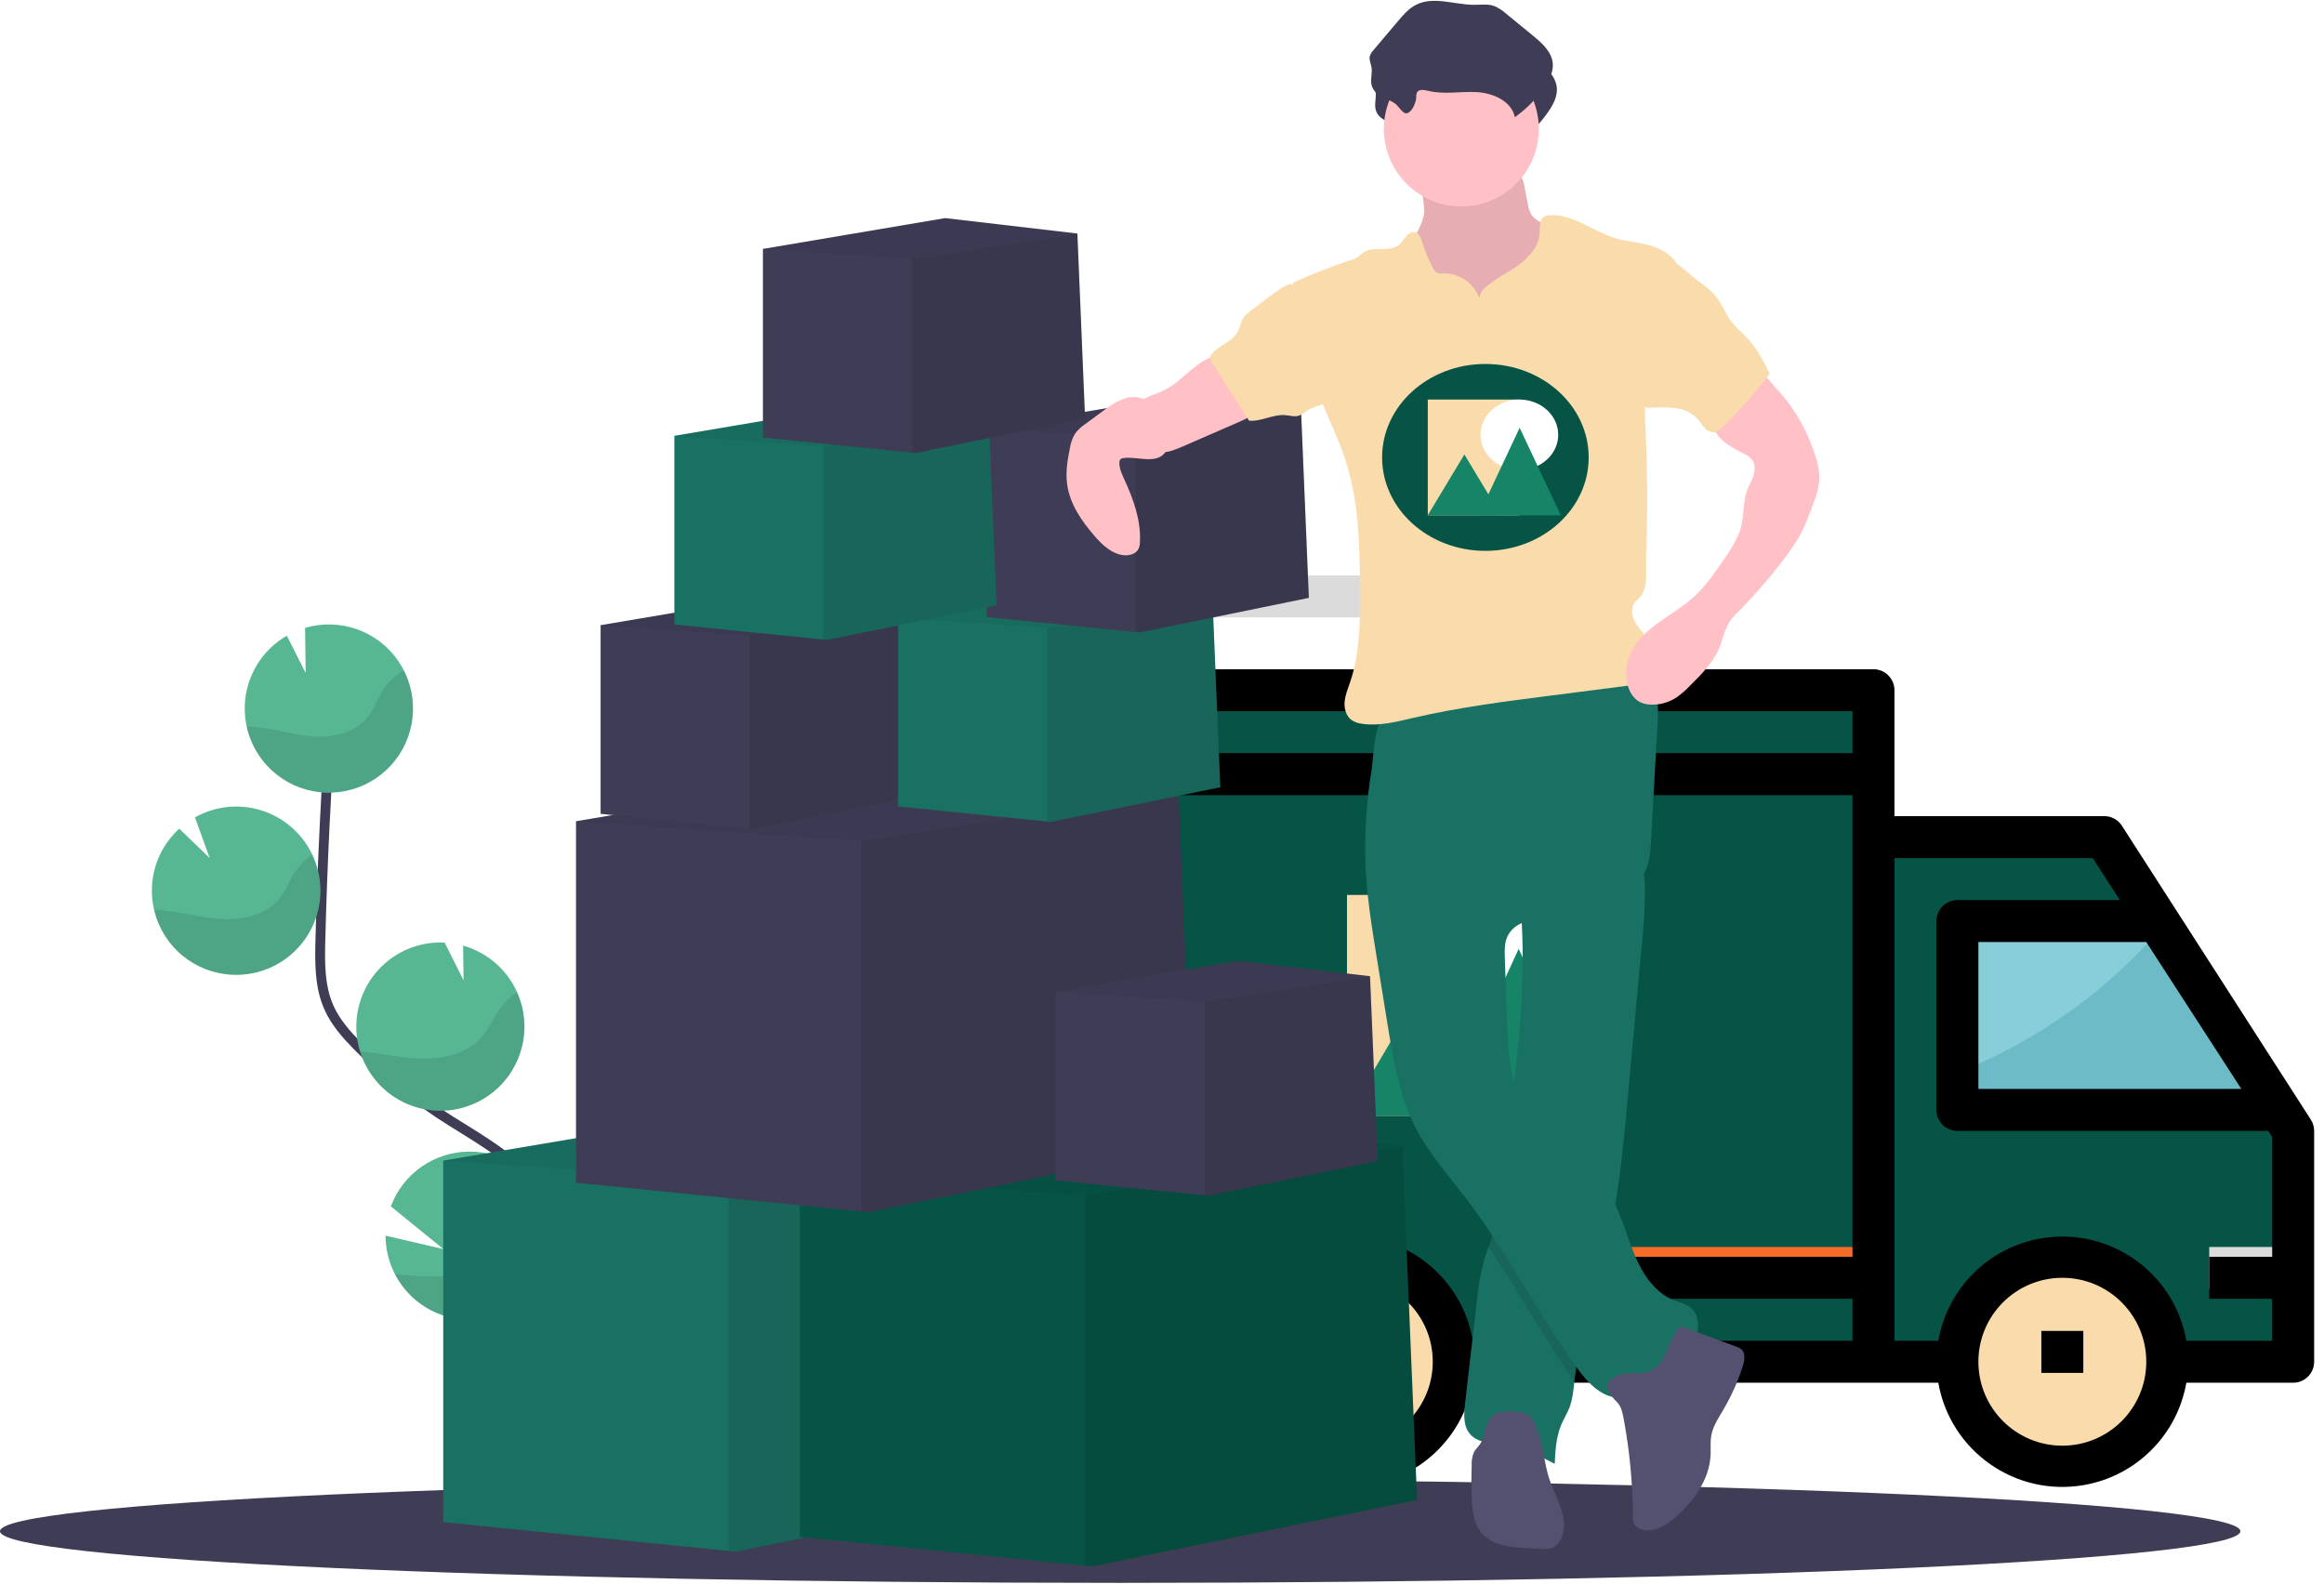 <svg  viewBox="0 0 945 644" fill="none" xmlns="http://www.w3.org/2000/svg">
<!-- width="945" height="644" -->
<g id="undraw_deliveries_131a 1">
<g id="truck">
<g id="Group">
<path id="Vector" d="M881.267 549.734H932.467V455.867L855.667 336.4H761.8V549.734H795.933" fill="#065446"/>
<path id="Vector_2" d="M505.8 549.734H437.533V276.667H761.8V549.734H591.133" fill="#065446"/>
</g>
<g id="Group_2">
<path id="Vector_3" d="M488.733 507.067H437.533V524.134H488.733V507.067Z" fill="#F46B27"/>
<path id="Vector_4" d="M761.8 507.067H608.2V524.134H761.8V507.067Z" fill="#F46B27"/>
</g>
<path id="Vector_5" d="M932.466 507.067H898.333V524.134H932.466V507.067Z" fill="#DBDBDB"/>
<path id="Vector_6" d="M761.8 302.267H463.133V319.334H761.8V302.267Z" fill="#065446"/>
<g id="Group_3">
<path id="Vector_7" d="M548.467 592.401C572.031 592.401 591.134 573.298 591.134 549.734C591.134 526.17 572.031 507.067 548.467 507.067C524.903 507.067 505.8 526.17 505.8 549.734C505.8 573.298 524.903 592.401 548.467 592.401Z" fill="#FADCAC"/>
<path id="Vector_8" d="M838.6 592.401C862.164 592.401 881.267 573.298 881.267 549.734C881.267 526.17 862.164 507.067 838.6 507.067C815.036 507.067 795.933 526.17 795.933 549.734C795.933 573.298 815.036 592.401 838.6 592.401Z" fill="#FADCAC"/>
</g>
<g id="Group_4">
<path id="Vector_9" d="M557 541.2H539.933V558.267H557V541.2Z" fill="#DBDBDB"/>
<path id="Vector_10" d="M847.134 541.2H830.067V558.267H847.134V541.2Z" fill="#DBDBDB"/>
<path id="Vector_11" d="M582.6 234H463.133V251.067H582.6V234Z" fill="#DBDBDB"/>
<path id="Vector_12" d="M446.067 234H429V251.067H446.067V234Z" fill="#DBDBDB"/>
</g>
<path id="Vector_13" d="M877.597 370.534H795.933V447.334H927.005L877.597 370.534Z" fill="#87CED9"/>
<path id="Vector_14" d="M778.867 336.4H761.8V549.733H778.867V336.4Z" fill="#065446"/>
<path id="Vector_15" d="M927.005 447.334L880.669 375.227C857.894 402.252 828.786 423.21 795.933 436.24V447.333H927.005V447.334Z" fill="#6CBBC7"/>
<g id="Vector_16" filter="url(#filter0_d)">
<path d="M862.835 331.792C861.265 329.351 858.568 327.875 855.667 327.867H770.334V276.667C770.334 271.957 766.511 268.134 761.801 268.134H437.533C432.823 268.134 429 271.957 429 276.667V549.734C429 554.444 432.823 558.267 437.533 558.267H498.034C502.915 586.12 529.445 604.74 557.298 599.867C578.537 596.146 595.177 579.515 598.898 558.267H788.167C793.048 586.12 819.578 604.74 847.431 599.867C868.67 596.146 885.31 579.515 889.031 558.267H932.466C937.176 558.267 940.999 554.444 940.999 549.734V455.867C940.999 454.229 940.521 452.633 939.634 451.259L862.835 331.792ZM872.733 379.067L911.389 438.8H804.467V379.067H872.733ZM548.467 583.867C529.617 583.867 514.334 568.584 514.334 549.734C514.334 530.884 529.617 515.601 548.467 515.601C567.317 515.601 582.6 530.884 582.6 549.734C582.6 568.584 567.317 583.867 548.467 583.867ZM548.467 498.534C523.498 498.56 502.199 516.582 498.035 541.201H446.067V524.134H488.734V507.067H446.067V285.2H753.267V302.267H463.133V319.334H753.266V507.067H608.2V524.134H753.267V541.201H598.899C594.734 516.59 573.435 498.559 548.467 498.534ZM838.6 583.867C819.75 583.867 804.467 568.584 804.467 549.734C804.467 530.884 819.75 515.601 838.6 515.601C857.45 515.601 872.733 530.884 872.733 549.734C872.733 568.584 857.45 583.867 838.6 583.867ZM889.032 541.2C884.151 513.347 857.621 494.727 829.768 499.6C808.529 503.321 791.889 519.952 788.168 541.2H770.333V344.934H850.973L861.981 362.001H795.933C791.223 362.001 787.4 365.824 787.4 370.534V447.334C787.4 452.044 791.223 455.867 795.933 455.867H922.312L923.933 458.342V507.067H898.333V524.134H923.933V541.201H889.032V541.2Z" fill="black"/>
</g>
<path id="Vector_17" d="M557 541.2H539.933V558.267H557V541.2Z" fill="black"/>
<path id="Vector_18" d="M847.134 541.2H830.067V558.267H847.134V541.2Z" fill="black"/>
<g id="LOGO 2" clip-path="url(#clip0)">
<path id="Vector_19" d="M670 336.321H513V481.321H670V336.321Z" fill="#065446"/>
<path id="Back Circle" d="M591.5 481.321C634.854 481.321 670 448.862 670 408.821C670 368.78 634.854 336.321 591.5 336.321C548.146 336.321 513 368.78 513 408.821C513 448.862 548.146 481.321 591.5 481.321Z" fill="#065446"/>
<path id="background logo" d="M617.469 363.916H547.724V453.726H617.469V363.916Z" fill="#FADCAC"/>
<path id="sun" d="M617.32 418.605C633.63 418.605 646.851 406.362 646.851 391.26C646.851 376.159 633.63 363.916 617.32 363.916C601.011 363.916 587.79 376.159 587.79 391.26C587.79 406.362 601.011 418.605 617.32 418.605Z" fill="white"/>
<g id="Mountains">
<path id="Polygon 1" d="M575.534 406.539L603.352 453.673H547.715L575.534 406.539Z" fill="#158467"/>
<path id="Polygon 2" d="M617.54 385.825L648.815 453.76H586.264L617.54 385.825Z" fill="#158467"/>
</g>
</g>
</g>
<path id="Vector_20" d="M455.5 643.65C707.066 643.65 911 634.248 911 622.65C911 611.052 707.066 601.65 455.5 601.65C203.934 601.65 0 611.052 0 622.65C0 634.248 203.934 643.65 455.5 643.65Z" fill="#3F3D56"/>
<g id="shrub">
<path id="Vector_21" d="M194.41 583.97C187.15 570.53 195.41 554.07 204.85 542.09C214.29 530.11 225.85 517.65 225.6 502.38C225.24 480.44 201.96 467.49 183.36 455.86C169.558 447.229 156.826 436.994 145.43 425.37C140.86 420.7 136.43 415.72 133.77 409.76C129.93 401.18 130.03 391.43 130.28 382.03C131.08 350.697 132.627 319.423 134.92 288.21" stroke="#3F3D56" stroke-width="4" stroke-miterlimit="10"/>
<path id="Vector_22" d="M99.55 286.5C99.824 280.776 101.531 275.212 104.516 270.32C107.5 265.427 111.666 261.363 116.63 258.5L124.29 273.65L124.06 255.31C131.019 253.259 138.45 253.474 145.279 255.921C152.108 258.369 157.983 262.924 162.054 268.929C166.126 274.933 168.184 282.076 167.932 289.327C167.679 296.577 165.128 303.559 160.649 309.266C156.169 314.972 149.991 319.107 143.008 321.074C136.025 323.04 128.597 322.736 121.798 320.206C114.999 317.676 109.179 313.05 105.181 306.997C101.182 300.944 99.21 293.777 99.55 286.53V286.5Z" fill="#57B793"/>
<path id="Vector_23" d="M160.57 518.06C164.01 524.764 169.568 530.145 176.381 533.366C183.193 536.586 190.878 537.467 198.243 535.871C205.607 534.274 212.238 530.291 217.106 524.538C221.973 518.786 224.805 511.587 225.16 504.06C225.399 499.328 224.639 494.599 222.93 490.18C220.432 483.699 216.02 478.131 210.281 474.217C204.542 470.303 197.748 468.229 190.802 468.269C183.856 468.309 177.087 470.462 171.393 474.442C165.7 478.422 161.353 484.04 158.93 490.55L180.3 507.93L156.79 502.46C156.78 507.888 158.077 513.239 160.57 518.06Z" fill="#57B793"/>
<path id="Vector_24" d="M177.46 451.64C185.85 452.024 194.087 449.309 200.605 444.012C207.122 438.716 211.464 431.207 212.805 422.917C214.145 414.626 212.389 406.132 207.873 399.052C203.356 391.971 196.393 386.799 188.31 384.52L188.49 398.61L180.79 383.28H180.7C171.634 382.857 162.77 386.053 156.06 392.165C149.35 398.277 145.343 406.804 144.92 415.87C144.497 424.936 147.693 433.8 153.805 440.51C159.916 447.22 168.444 451.227 177.51 451.65L177.46 451.64Z" fill="#57B793"/>
<path id="Vector_25" d="M94.4 396.37C99.697 396.628 104.982 395.651 109.837 393.517C114.692 391.383 118.984 388.149 122.376 384.071C125.767 379.994 128.164 375.184 129.377 370.021C130.591 364.858 130.588 359.484 129.368 354.323C128.149 349.161 125.747 344.354 122.351 340.28C118.955 336.206 114.659 332.977 109.802 330.849C104.944 328.72 99.659 327.749 94.362 328.013C89.065 328.277 83.902 329.769 79.28 332.37L85.28 348.94L72.89 336.97C69.578 339.984 66.893 343.622 64.988 347.675C63.083 351.728 61.997 356.117 61.79 360.59C61.631 363.755 61.924 366.927 62.66 370.01C64.361 377.259 68.381 383.756 74.109 388.513C79.837 393.271 86.962 396.029 94.4 396.37V396.37Z" fill="#57B793"/>
<path id="Vector_26" opacity="0.1" d="M104.15 295.62C112.05 296.49 119.73 298.94 127.65 299.43C135.57 299.92 144.28 298.03 149.29 291.87C151.99 288.55 153.34 284.35 155.62 280.73C157.78 277.357 160.742 274.571 164.24 272.62C166.418 276.956 167.65 281.706 167.852 286.555C168.054 291.403 167.223 296.24 165.413 300.742C163.604 305.245 160.857 309.311 157.356 312.671C153.855 316.031 149.679 318.608 145.105 320.231C140.532 321.854 135.666 322.486 130.83 322.084C125.994 321.682 121.298 320.257 117.055 317.902C112.812 315.547 109.118 312.316 106.219 308.425C103.32 304.533 101.282 300.07 100.24 295.33C101.57 295.39 102.87 295.48 104.15 295.62Z" fill="black"/>
<path id="Vector_27" opacity="0.1" d="M94.4 396.37C100.296 396.642 106.163 395.385 111.43 392.721C116.697 390.057 121.187 386.077 124.462 381.166C127.737 376.256 129.688 370.582 130.124 364.695C130.559 358.809 129.466 352.909 126.95 347.57C124.233 349.397 121.897 351.733 120.07 354.45C117.63 358.13 116.16 362.38 113.29 365.76C107.96 372.02 98.86 374.07 90.6 373.7C82.34 373.33 74.37 370.97 66.15 370.22C65.01 370.12 63.85 370.04 62.7 370.01C64.399 377.253 68.413 383.745 74.133 388.502C79.853 393.258 86.969 396.021 94.4 396.37V396.37Z" fill="black"/>
<path id="Vector_28" opacity="0.1" d="M177.46 451.64C183.299 451.914 189.111 450.688 194.341 448.078C199.571 445.468 204.045 441.561 207.336 436.73C210.628 431.899 212.626 426.306 213.142 420.484C213.657 414.661 212.672 408.804 210.28 403.47C207.462 405.342 205.012 407.714 203.05 410.47C200.39 414.22 198.73 418.54 195.62 422C189.85 428.43 180.15 430.7 171.4 430.49C162.93 430.31 154.77 428.23 146.35 427.58C148.435 434.301 152.539 440.217 158.106 444.522C163.673 448.827 170.431 451.313 177.46 451.64V451.64Z" fill="black"/>
<path id="Vector_29" opacity="0.1" d="M160.57 518.06C164.01 524.764 169.568 530.145 176.381 533.366C183.193 536.586 190.878 537.467 198.243 535.871C205.607 534.274 212.238 530.291 217.106 524.538C221.973 518.786 224.805 511.587 225.16 504.06C225.399 499.328 224.639 494.599 222.93 490.18C220.115 492.029 217.588 494.283 215.43 496.87C212.18 500.87 210.03 505.33 206.27 509.03C199.27 515.89 187.98 518.73 177.93 519.03C172.129 519.05 166.332 518.726 160.57 518.06V518.06Z" fill="black"/>
</g>
<g id="rem-boxes ">
<path id="Vector_30" d="M431.22 603.95L299.22 630.95L296.22 630.65L180.22 618.95V471.95L322.22 447.95L425.22 459.95L425.25 460.6L425.26 460.92L431.22 603.95Z" fill="#197163"/>
<path id="Vector_31" opacity="0.1" d="M431.22 603.95L299.22 630.95L296.22 630.65V479.95L425.25 460.6L431.22 603.95Z" fill="black"/>
<path id="Vector_32" opacity="0.05" d="M425.26 460.92L425.22 460.95L296.22 479.95L180.22 471.95L322.22 447.95L425.22 459.95L425.25 460.6L425.26 460.92Z" fill="black"/>
<path id="Vector_33" d="M576.22 609.95L444.22 636.95L441.22 636.65L325.22 624.95V477.95L467.22 453.95L570.22 465.95L570.25 466.6L570.26 466.92L576.22 609.95Z" fill="#065446"/>
<path id="Vector_34" opacity="0.1" d="M576.22 609.95L444.22 636.95L441.22 636.65V485.95L570.25 466.6L576.22 609.95Z" fill="black"/>
<path id="Vector_35" opacity="0.05" d="M570.26 466.92L570.22 466.95L441.22 485.95L325.22 477.95L467.22 453.95L570.22 465.95L570.25 466.6L570.26 466.92Z" fill="black"/>
<path id="Vector_36" d="M485.22 465.95L353.22 492.95L350.22 492.65L234.22 480.95V333.95L376.22 309.95L479.22 321.95L479.25 322.6L479.26 322.92L485.22 465.95Z" fill="#3F3D56"/>
<path id="Vector_37" opacity="0.1" d="M485.22 465.95L353.22 492.95L350.22 492.65V341.95L479.25 322.6L485.22 465.95Z" fill="black"/>
<path id="Vector_38" opacity="0.05" d="M479.26 322.92L479.22 322.95L350.22 341.95L234.22 333.95L376.22 309.95L479.22 321.95L479.25 322.6L479.26 322.92Z" fill="black"/>
<path id="Vector_39" d="M560.22 472.11L491.33 486.21L489.76 486.05L429.22 479.94V403.22L503.33 390.69L557.09 396.96L557.11 397.3V397.46L560.22 472.11Z" fill="#3F3D56"/>
<path id="Vector_40" opacity="0.1" d="M560.22 472.11L491.33 486.21L489.76 486.05V407.4L557.11 397.3L560.22 472.11Z" fill="black"/>
<path id="Vector_41" opacity="0.05" d="M557.11 397.46L557.09 397.48L489.76 407.4L429.22 403.22L503.33 390.69L557.09 396.96L557.11 397.3V397.46Z" fill="black"/>
<path id="Vector_42" d="M375.22 323.11L306.33 337.2L304.76 337.05L244.22 330.94V254.22L318.33 241.69L372.09 247.96L372.11 248.3V248.46L375.22 323.11Z" fill="#3F3D56"/>
<path id="Vector_43" opacity="0.1" d="M375.22 323.11L306.33 337.2L304.76 337.05V258.4L372.11 248.3L375.22 323.11Z" fill="black"/>
<path id="Vector_44" opacity="0.05" d="M372.11 248.46L372.09 248.48L304.76 258.4L244.22 254.22L318.33 241.69L372.09 247.96L372.11 248.3V248.46Z" fill="black"/>
<path id="Vector_45" d="M496.22 320.11L427.33 334.2L425.76 334.05L365.22 327.94V251.22L439.33 238.69L493.09 244.96L493.11 245.3V245.46L496.22 320.11Z" fill="#197163"/>
<path id="Vector_46" opacity="0.1" d="M496.22 320.11L427.33 334.2L425.76 334.05V255.4L493.11 245.3L496.22 320.11Z" fill="black"/>
<path id="Vector_47" opacity="0.05" d="M493.11 245.46L493.09 245.48L425.76 255.4L365.22 251.22L439.33 238.69L493.09 244.96L493.11 245.3V245.46Z" fill="black"/>
<path id="Vector_48" d="M532.22 243.11L463.33 257.2L461.76 257.05L401.22 250.94V174.22L475.33 161.69L529.09 167.96L529.11 168.3V168.46L532.22 243.11Z" fill="#3F3D56"/>
<path id="Vector_49" opacity="0.1" d="M532.22 243.11L463.33 257.2L461.76 257.05V178.4L529.11 168.3L532.22 243.11Z" fill="black"/>
<path id="Vector_50" opacity="0.05" d="M529.11 168.46L529.09 168.48L461.76 178.4L401.22 174.22L475.33 161.69L529.09 167.96L529.11 168.3V168.46Z" fill="black"/>
</g>
<g id="man">
<path id="Vector_51" d="M579.14 86.27C578.41 92.77 573.45 98.01 571.61 104.27C568.85 113.72 573.61 123.87 580.17 131.27C585.457 137.15 591.858 141.922 599.002 145.311C606.146 148.699 613.892 150.636 621.79 151.01C624.11 151.21 626.447 150.955 628.67 150.26C630.649 149.454 632.433 148.234 633.9 146.68C638.82 141.73 641.47 134.88 642.52 127.97C643.57 121.06 643.17 114.03 642.76 107.06C642.759 105.618 642.495 104.187 641.98 102.84C641.31 101.559 640.389 100.426 639.27 99.51C635.723 96.251 631.814 93.409 627.62 91.04C625.82 90.04 623.89 89.04 622.74 87.31C621.951 85.932 621.438 84.414 621.23 82.84L619.94 76.28C619.712 74.389 619.066 72.572 618.05 70.96C615.78 67.9 611.43 67.48 607.62 67.33L593.62 66.78C589.27 66.61 583.55 65.36 579.3 66.22C575.3 67.01 576.65 70.67 577.37 73.99C578.412 78.005 579.005 82.124 579.14 86.27V86.27Z" fill="#FFC0C6"/>
<path id="Vector_52" opacity="0.1" d="M579.14 86.27C578.41 92.77 573.45 98.01 571.61 104.27C568.85 113.72 573.61 123.87 580.17 131.27C585.457 137.15 591.858 141.922 599.002 145.311C606.146 148.699 613.892 150.636 621.79 151.01C624.11 151.21 626.447 150.955 628.67 150.26C630.649 149.454 632.433 148.234 633.9 146.68C638.82 141.73 641.47 134.88 642.52 127.97C643.57 121.06 643.17 114.03 642.76 107.06C642.759 105.618 642.495 104.187 641.98 102.84C641.31 101.559 640.389 100.426 639.27 99.51C635.723 96.251 631.814 93.409 627.62 91.04C625.82 90.04 623.89 89.04 622.74 87.31C621.951 85.932 621.438 84.414 621.23 82.84L619.94 76.28C619.712 74.389 619.066 72.572 618.05 70.96C615.78 67.9 611.43 67.48 607.62 67.33L593.62 66.78C589.27 66.61 583.55 65.36 579.3 66.22C575.3 67.01 576.65 70.67 577.37 73.99C578.412 78.005 579.005 82.124 579.14 86.27V86.27Z" fill="black"/>
<path id="Vector_53" d="M668.05 379.03L662.11 444.15C660.56 461.23 658.98 478.38 655.94 495.24C654.94 501.05 653.66 506.83 652.2 512.56C648.14 528.47 642.25 544.02 640.35 560.33C640.29 560.8 640.24 561.33 640.19 561.76C639.8 565.36 639.46 569 638.19 572.36C637.19 574.85 635.78 577.12 634.75 579.58C632.75 584.5 632.43 589.94 632.18 595.27C624.972 591.201 617.077 588.489 608.89 587.27C604.89 586.68 600.54 586.27 597.89 583.27C594.89 580.01 595.24 575.02 595.74 570.64C597.313 557.04 598.88 543.447 600.44 529.86C600.96 524.014 601.963 518.221 603.44 512.54C603.98 510.65 604.63 508.79 605.29 506.93C606.2 504.37 607.12 501.81 607.81 499.18C608.767 494.954 609.429 490.667 609.79 486.35C611.4 472.67 613.34 459.02 615.04 445.35L615.13 444.63C617.68 423.91 619.62 403.09 619.06 382.22C618.98 379.13 618.85 376.04 618.65 372.94C618.37 368.45 617.96 366.07 621.65 363.26C625.76 360.16 631.17 357.99 635.87 355.96C638.4 354.86 666.26 344.96 666.87 347.14C668.163 351.771 668.836 356.552 668.87 361.36C668.926 367.261 668.653 373.16 668.05 379.03V379.03Z" fill="#197163"/>
<path id="Vector_54" opacity="0.1" d="M655.94 495.24C654.94 501.05 653.66 506.83 652.2 512.56C648.14 528.47 642.25 544.02 640.35 560.33C640.29 560.8 640.24 561.33 640.19 561.76C627.77 544.02 617.31 524.94 605.19 507.01C606.1 504.45 607.02 501.89 607.71 499.26C608.704 495.011 609.399 490.697 609.79 486.35C611.4 472.67 613.34 459.02 615.04 445.35L615.13 444.63C615.832 447.531 616.837 450.35 618.13 453.04C626.27 469.58 645.61 477.94 655.07 493.77C655.383 494.263 655.673 494.753 655.94 495.24Z" fill="black"/>
<path id="Vector_55" d="M555.16 349.82C555.57 363.08 557.69 376.23 559.81 389.33L564.18 416.33C566.57 431.13 569.07 446.22 576.07 459.47C581.31 469.39 588.85 477.85 595.68 486.74C612.46 508.6 625.07 533.37 640.98 555.87C645.61 562.41 652.22 569.49 660.11 568.12C665.29 567.23 669.05 562.91 673.11 559.59C677.91 555.67 683.69 552.8 687.47 547.88C691.25 542.96 691.99 534.8 686.87 531.3C685.12 530.11 682.99 529.66 681.01 528.9C673.08 525.9 667.94 518.14 664.68 510.3C661.42 502.46 659.43 494.05 655.08 486.76C645.62 470.93 626.27 462.57 618.13 446.02C613.57 436.76 613.13 426.02 612.79 415.75L611.9 389.44C611.8 386.56 611.73 383.57 612.9 380.94C616.01 373.94 625.41 373.28 633.03 372.39C641.671 371.381 650.043 368.741 657.7 364.61C662.09 362.24 666.37 359.22 668.7 354.82C670.84 350.82 671.13 346.11 671.38 341.57L674.02 293.88C674.25 289.78 674.45 285.53 673.02 281.69C669.39 272.03 657.19 268.87 646.88 269.33C627.7 270.19 610 278.44 591.88 284.02C587.39 285.4 582.88 286.64 578.25 287.57C574.25 288.38 569.25 288.05 565.41 289.35C558.53 291.67 558.7 306.73 557.73 312.97C555.729 325.147 554.868 337.483 555.16 349.82V349.82Z" fill="#197163"/>
<path id="Vector_56" d="M657.51 570.14C659.2 571.85 659.75 574.35 660.19 576.71C662.634 589.807 663.906 603.097 663.99 616.42C663.881 617.663 664.127 618.912 664.7 620.02C665.179 620.677 665.825 621.195 666.57 621.52C671.46 623.85 677.13 620.6 681.21 617.03C688.76 610.42 695.15 601.54 695.58 591.51C695.69 588.93 695.4 586.32 695.85 583.77C696.51 579.99 698.72 576.7 700.66 573.4C703.979 567.775 706.663 561.798 708.66 555.58C709.4 553.24 709.9 550.3 708.06 548.67C707.416 548.158 706.679 547.774 705.89 547.54L683.79 539.34C681.87 538.63 677.11 550.86 676.36 552.2C674.51 555.47 672.67 557.32 668.96 558.08C665.25 558.84 660.67 557.74 657.13 559.63C651.13 562.82 654.12 566.73 657.51 570.14Z" fill="#535070"/>
<path id="Vector_57" d="M623.43 577.69C623.02 576.873 622.449 576.149 621.75 575.56C620.729 574.91 619.566 574.515 618.36 574.41C614.16 573.69 609.18 573.22 606.27 576.35C603.55 579.28 604.02 584.05 601.75 587.35C601.03 588.35 600.05 589.25 599.43 590.35C598.659 592.034 598.316 593.882 598.43 595.73C598.31 600.82 598.19 605.93 598.55 611.01C598.84 615.27 599.55 619.74 602.22 623.08C606.5 628.44 614.22 629.21 621.06 629.55L626.61 629.84C628.136 630.019 629.683 629.876 631.15 629.42C632.059 629.002 632.875 628.405 633.549 627.664C634.222 626.924 634.74 626.055 635.07 625.11C637.96 617.93 633.39 610.2 630.57 603C627.32 594.71 627.9 585.52 623.43 577.69Z" fill="#535070"/>
<path id="Vector_58" d="M577.54 49.62C577.469 48.892 577.575 48.158 577.85 47.48C578.66 46.05 580.78 46.48 582.38 46.84C588.81 48.46 595.59 46.99 602.22 47.37C608.85 47.75 616.31 51.06 617.64 57.56C622.45 54.156 626.595 49.899 629.87 45C631.71 42.25 633.31 39.1 633.06 35.8C632.7 31.04 628.71 27.48 625.06 24.46L614.06 15.46C612.611 14.131 610.939 13.068 609.12 12.32C606.58 11.45 603.8 11.87 601.12 11.87C593.12 11.87 584.54 8.22 577.41 11.87C574.41 13.4 572.18 16.03 570.02 18.59L560.19 30.23C559.446 30.972 558.902 31.891 558.61 32.9C558.33 34.32 559.06 35.72 559.32 37.15C559.78 39.75 558.66 42.53 559.52 45.03C560.95 49.17 565.99 49.76 569.07 52.14C570.21 53.02 572.01 56.03 573.38 55.99C575.79 55.94 577.47 51.54 577.54 49.62Z" fill="#3F3D56"/>
<path id="Vector_59" d="M594.22 83.95C611.617 83.95 625.72 69.847 625.72 52.45C625.72 35.053 611.617 20.95 594.22 20.95C576.823 20.95 562.72 35.053 562.72 52.45C562.72 69.847 576.823 83.95 594.22 83.95Z" fill="#FFC0C6"/>
<path id="Vector_60" d="M601.6 121.38C600.533 118.327 598.523 115.692 595.862 113.855C593.2 112.018 590.023 111.074 586.79 111.16C585.863 111.337 584.903 111.214 584.05 110.81C583.566 110.441 583.179 109.961 582.92 109.41C581.01 105.962 579.472 102.322 578.33 98.55C577.83 96.88 577.14 94.91 575.45 94.48C574.09 94.13 572.7 95.01 571.79 96.08C570.983 97.228 570.108 98.327 569.17 99.37C565.17 102.91 558.17 99.68 553.98 102.93C553.29 103.46 552.72 104.14 551.98 104.63C551.26 105.069 550.483 105.405 549.67 105.63C541.536 108.276 533.563 111.391 525.79 114.96C528.59 131.8 531.45 148.96 538.01 164.71C541.13 172.21 544.66 179.56 547.16 187.29C552.7 204.42 552.94 222.75 553.01 240.76C553.01 253.08 553.01 265.66 549.01 277.32C548.11 279.96 547.01 282.58 546.76 285.32C546.51 288.06 547.33 291.16 549.58 292.8C550.882 293.659 552.376 294.185 553.93 294.33C560.84 295.33 567.8 293.51 574.6 291.93C592.83 287.71 611.43 285.29 629.98 282.93L661.08 278.93C663.311 278.774 665.494 278.208 667.52 277.26C673.21 274.15 673.75 265.59 670.21 260.15C668.52 257.54 666.13 255.4 664.7 252.64C663.27 249.88 663.16 246 665.61 244.09C670.61 240.19 669.11 232.96 669.35 226.64C670.017 208.96 669.927 191.293 669.08 173.64C668.825 169.979 668.765 166.307 668.9 162.64C669.25 156.42 670.79 150.33 672.33 144.28L681.78 107.08C679.31 103.18 674.58 100.7 670.11 99.58C665.64 98.46 660.97 98.13 656.56 96.76C647.56 93.96 639.48 86.86 630.05 87.52C629.335 87.533 628.631 87.704 627.99 88.02C625.87 89.23 626.2 92.29 626.07 94.73C625.77 100.14 621.79 104.65 617.41 107.82C613.03 110.99 608.01 113.29 603.98 116.9C603.28 117.428 602.704 118.102 602.293 118.876C601.882 119.65 601.645 120.505 601.6 121.38Z" fill="#FADCAC"/>
<path id="Vector_61" d="M476.79 156.67C474.704 158.026 472.486 159.169 470.17 160.08C467.97 160.95 465.62 161.64 463.82 163.16C462.929 163.933 462.181 164.857 461.61 165.89C460.544 167.781 460.006 169.923 460.05 172.093C460.094 174.263 460.72 176.382 461.862 178.228C463.004 180.073 464.62 181.579 466.543 182.587C468.465 183.596 470.622 184.07 472.79 183.96C475.68 183.81 478.41 182.64 481.06 181.49L503.28 171.82C507.04 170.19 511.1 168.29 512.88 164.59C513.084 164.244 513.162 163.837 513.1 163.44C512.928 163.004 512.6 162.648 512.18 162.44C507.173 159.182 502.793 155.05 499.25 150.24C498.34 149 497.25 146.08 495.93 145.33C491.23 142.72 480.56 154.23 476.79 156.67Z" fill="#FFC0C6"/>
<path id="Vector_62" d="M714.31 148.82L722.5 158.18C724.26 160.18 726.02 162.18 727.62 164.34C731.557 169.763 734.715 175.71 737 182.01C738.78 186.68 740.26 191.66 739.64 196.62C739.224 199.163 738.537 201.654 737.59 204.05C736.09 208.657 734.227 213.137 732.02 217.45C730.177 220.722 728.095 223.854 725.79 226.82C719.446 235.226 712.505 243.163 705.02 250.57C702.22 253.34 701.02 257.83 699.83 261.57C697.58 268.48 692.23 273.87 687.06 278.97C685.397 280.728 683.557 282.31 681.57 283.69C678.594 285.611 675.112 286.599 671.57 286.53C670.025 286.539 668.495 286.222 667.08 285.6C663.54 283.92 661.74 279.83 661.37 275.93C661.043 272.386 661.636 268.818 663.09 265.57C667.79 255.16 679.86 250.65 688.39 243.05C693.39 238.6 697.22 233 701 227.47C703.56 224.013 705.699 220.264 707.37 216.3C709.27 211.21 708.53 205.19 710.2 200.03C710.9 197.84 712.2 195.87 712.91 193.7C713.62 191.53 713.86 188.96 712.53 187.09C711.533 185.895 710.26 184.961 708.82 184.37C703.37 181.61 697.27 178.05 696.23 172.02C695.813 168.681 696.686 165.308 698.67 162.59C700.643 159.906 702.952 157.487 705.54 155.39C707.91 153.25 711.92 150.88 714.31 148.82Z" fill="#FFC0C6"/>
<path id="Vector_63" d="M471.53 169.73C470.09 166.81 468.28 163.83 465.36 162.38C463.939 161.767 462.408 161.451 460.86 161.451C459.312 161.451 457.781 161.767 456.36 162.38C453.53 163.603 450.88 165.205 448.48 167.14L441.42 172.35C439.82 173.4 438.404 174.708 437.23 176.22C436.11 178.055 435.369 180.095 435.05 182.22C434.05 187.09 433.24 192.1 433.94 197.03C435.06 205.03 439.86 211.95 445.14 218.03C448.44 221.81 452.52 225.63 457.54 225.8C459.71 225.87 462.12 225.01 463.02 223.04C463.334 222.257 463.5 221.423 463.51 220.58C464.05 211.7 460.87 203.03 457.17 194.94C456.17 192.74 455.09 190.46 455.17 188.05C455.139 187.641 455.245 187.233 455.47 186.89C455.787 186.557 456.213 186.348 456.67 186.3C461.74 185.3 470.48 189.24 474.03 183.61C476.33 179.89 473.17 173.04 471.53 169.73Z" fill="#FFC0C6"/>
<path id="Vector_64" d="M575.88 39.71C575.817 38.981 575.927 38.248 576.2 37.57C577.01 36.13 579.13 36.57 580.73 36.93C587.16 38.55 593.94 37.08 600.57 37.46C607.2 37.84 614.65 41.15 615.99 47.65C620.795 44.24 624.94 39.984 628.22 35.09C630.06 32.33 631.66 29.18 631.41 25.88C631.05 21.12 627.05 17.56 623.41 14.55L612.41 5.55C610.965 4.221 609.296 3.158 607.48 2.41C604.93 1.54 602.16 1.96 599.48 1.96C591.48 1.96 582.9 -1.69 575.77 1.96C572.77 3.49 570.54 6.12 568.38 8.68L558.54 20.32C557.8 21.064 557.26 21.982 556.97 22.99C556.69 24.41 557.42 25.81 557.68 27.24C558.14 29.84 557.02 32.62 557.88 35.11C559.31 39.26 564.35 39.85 567.43 42.23C568.57 43.11 570.37 46.12 571.74 46.08C574.11 46.03 575.79 41.63 575.88 39.71Z" fill="#3F3D56"/>
<path id="Vector_65" d="M508.98 126.03C507.71 126.854 506.594 127.893 505.68 129.1C504.53 130.85 504.29 133.1 503.3 134.9C501.18 138.84 496.21 140.25 493.12 143.48C492.619 143.922 492.269 144.509 492.12 145.16C492.101 146.04 492.395 146.897 492.95 147.58L507.89 171.06C512.89 171.5 517.63 168.38 522.61 168.8C524.46 168.95 526.37 169.59 528.15 169.04C529.422 168.473 530.615 167.744 531.7 166.87C534.7 164.99 538.62 164.77 541.11 162.3C543.6 159.83 543.81 156.2 543.78 152.83C543.825 149.905 543.526 146.985 542.89 144.13C540.69 135.13 533.8 128.19 529.48 120.21C527.37 116.32 526.23 114.05 521.78 116.72C517.33 119.39 513.19 122.95 508.98 126.03Z" fill="#FADCAC"/>
<path id="Vector_66" d="M690.39 114.16C693.198 115.983 695.73 118.199 697.91 120.74C700.18 123.67 701.47 127.27 703.66 130.27C705.85 133.27 708.66 135.43 711.06 138.11C714.71 142.17 717.18 147.11 719.6 152.02C713.676 159.728 707.22 167.012 700.28 173.82C699.506 174.73 698.485 175.397 697.34 175.74C696.564 175.823 695.779 175.713 695.057 175.418C694.334 175.123 693.696 174.653 693.2 174.05C692.12 172.93 691.36 171.53 690.33 170.36C687.903 167.857 684.669 166.295 681.2 165.95C677.76 165.615 674.298 165.565 670.85 165.8C670.093 165.89 669.326 165.761 668.64 165.43C668.129 165.079 667.716 164.604 667.44 164.05C663.44 157.17 664.69 148.53 666.12 140.67L669.39 122.67C669.867 119.233 670.785 115.872 672.12 112.67C673.36 110.02 676.12 105.52 679.54 106.32C682.96 107.12 687.5 112.08 690.39 114.16Z" fill="#FADCAC"/>
<g id="man-logo">
<path id="Vector_67" d="M646 148H562V224H646V148Z" fill="#FADCAC"/>
<path id="Back Circle_2" d="M604 224C627.196 224 646 206.987 646 186C646 165.013 627.196 148 604 148C580.804 148 562 165.013 562 186C562 206.987 580.804 224 604 224Z" fill="#065446"/>
<path id="background logo_2" d="M617.894 162.464H580.578V209.536H617.894V162.464Z" fill="#FADCAC"/>
<path id="sun_2" d="M617.815 191.128C626.541 191.128 633.614 184.711 633.614 176.796C633.614 168.88 626.541 162.464 617.815 162.464C609.089 162.464 602.015 168.88 602.015 176.796C602.015 184.711 609.089 191.128 617.815 191.128Z" fill="white"/>
<g id="Mountains_2">
<path id="Polygon 1_2" d="M595.458 184.804L610.341 209.508H580.574L595.458 184.804Z" fill="#158467"/>
<path id="Polygon 2_2" d="M617.932 173.947L634.666 209.554H601.199L617.932 173.947Z" fill="#158467"/>
</g>
</g>
</g>
<g id="anim-box2">
<path id="Vector_68" d="M405.22 246.11L336.33 260.2L334.76 260.05L274.22 253.94V177.22L348.33 164.69L402.09 170.96L402.11 171.3V171.46L405.22 246.11Z" fill="#197163"/>
<path id="Vector_69" opacity="0.1" d="M405.22 246.11L336.33 260.2L334.76 260.05V181.4L402.11 171.3L405.22 246.11Z" fill="black"/>
</g>
<g id="anim-box1">
<path id="Vector_70" opacity="0.05" d="M402.11 171.46L402.09 171.48L334.76 181.4L274.22 177.22L348.33 164.69L402.09 170.96L402.11 171.3V171.46Z" fill="black"/>
<path id="Vector_71" d="M441.22 170.11L372.33 184.21L370.76 184.05L310.22 177.94V101.22L384.33 88.69L438.09 94.96L438.11 95.3V95.46L441.22 170.11Z" fill="#3F3D56"/>
<path id="Vector_72" opacity="0.1" d="M441.22 170.11L372.33 184.21L370.76 184.05V105.4L438.11 95.3L441.22 170.11Z" fill="black"/>
<path id="Vector_73" opacity="0.05" d="M438.11 95.46L438.09 95.48L370.76 105.4L310.22 101.22L384.33 88.69L438.09 94.96L438.11 95.3V95.46Z" fill="black"/>
</g>
</g>
<defs>
<filter id="filter0_d" x="425" y="268.134" width="519.999" height="340.508" filterUnits="userSpaceOnUse" color-interpolation-filters="sRGB">
<feFlood flood-opacity="0" result="BackgroundImageFix"/>
<feColorMatrix in="SourceAlpha" type="matrix" values="0 0 0 0 0 0 0 0 0 0 0 0 0 0 0 0 0 0 127 0"/>
<feOffset dy="4"/>
<feGaussianBlur stdDeviation="2"/>
<feColorMatrix type="matrix" values="0 0 0 0 0 0 0 0 0 0 0 0 0 0 0 0 0 0 0.25 0"/>
<feBlend mode="normal" in2="BackgroundImageFix" result="effect1_dropShadow"/>
<feBlend mode="normal" in="SourceGraphic" in2="effect1_dropShadow" result="shape"/>
</filter>
<clipPath id="clip0">
<rect width="157" height="145" fill="white" transform="translate(513 336.321)"/>
</clipPath>
</defs>
</svg>
